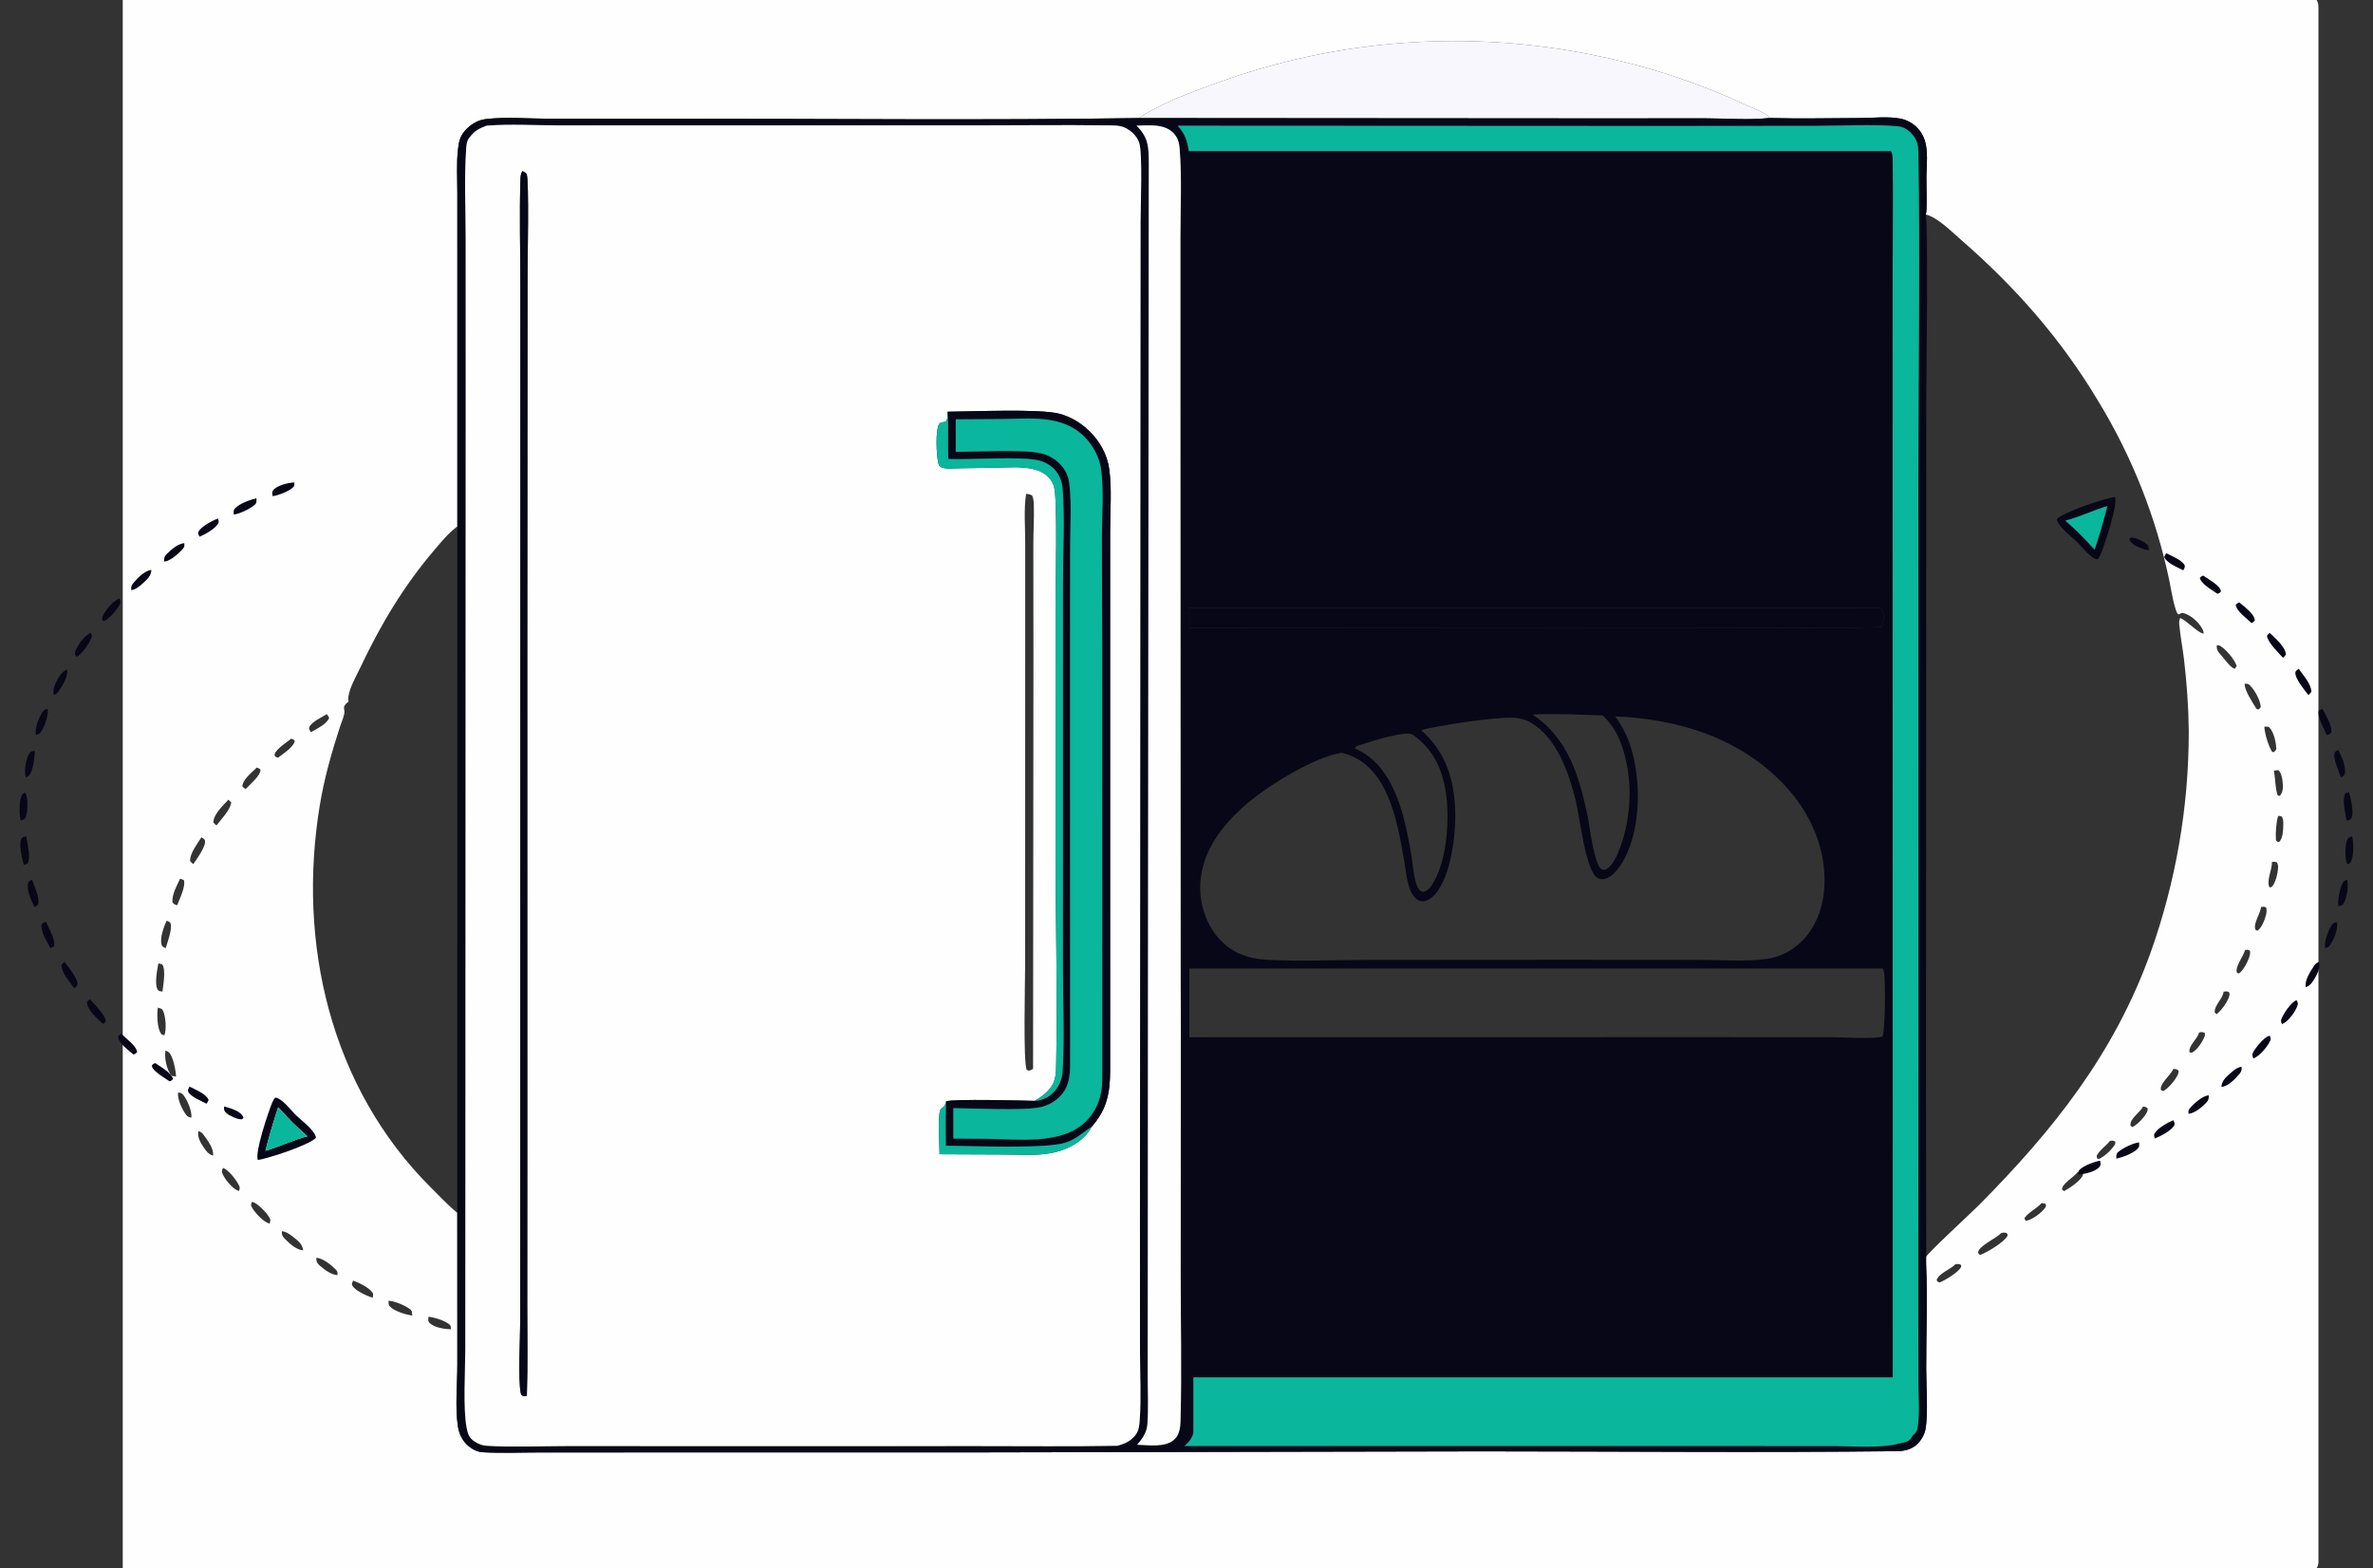 <svg width="348" height="230" viewBox="0 0 348 230" fill="none" xmlns="http://www.w3.org/2000/svg">
<rect x="0" y="0" width="348" height="230" fill="#333333" stroke="none"/>
<g clip-path="url(#clip0_385_482)">
<path d="M18 0H339.724C339.865 0.221 339.95 0.43 339.971 0.695C340.262 4.308 340 8.528 340 12.195L340.002 35.566V180.501V216.254L340 225.622C340 226.779 340.177 228.324 339.957 229.447C339.914 229.654 339.836 229.823 339.724 230H18V0ZM167.002 17.315C144.332 17.664 121.632 17.397 98.96 17.417L80.413 17.412C77.456 17.403 74.162 17.11 71.24 17.466C70.128 17.602 69.168 18.157 68.388 18.947C67.488 19.859 67.292 20.707 67.154 21.949C66.929 23.993 67.066 26.172 67.066 28.233L67.068 39.971L67.068 77.209C65.8 78.128 64.71 79.474 63.699 80.66C59.205 85.931 55.804 91.63 52.857 97.868C52.25 99.152 51.304 100.741 51.096 102.143C51.057 102.399 51.079 102.646 51.108 102.9C50.799 103.174 50.521 103.317 50.452 103.752C50.432 103.871 50.477 104.068 50.493 104.181C50.498 104.241 50.504 104.301 50.507 104.361C50.532 104.928 50.1 105.848 49.916 106.408C48.673 110.195 47.575 114.042 46.918 117.981C43.54 138.248 48.425 159.49 63.259 174.232C64.488 175.452 65.713 176.779 67.06 177.866L67.066 200.032C67.073 202.928 66.723 206.361 67.151 209.185C67.301 210.171 67.702 211.09 68.412 211.803C69.02 212.413 69.88 212.927 70.751 212.979C73.463 213.141 76.25 213.014 78.97 213.014L94.79 213.007L142.82 213.004L217.271 212.853C237.608 212.858 257.968 213.058 278.301 212.825C279.336 212.813 280.443 212.513 281.195 211.758C281.779 211.174 282.237 210.368 282.383 209.553C282.77 207.401 282.484 203.1 282.48 200.719C282.475 195.663 282.664 190.519 282.453 185.472C282.439 185.168 282.392 184.84 282.269 184.56C282.698 183.726 288.909 178.048 290.191 176.756C301.117 165.748 310.032 154.554 315.362 139.767C319.092 129.328 320.992 118.324 320.983 107.238C320.951 103.721 320.693 100.144 320.278 96.65C320.073 94.939 319.73 93.229 319.584 91.514C319.555 91.163 319.588 90.945 319.723 90.624C320.707 91.017 322.389 92.889 323.156 92.921C323.165 92.681 323.159 92.63 323.062 92.419C322.6 91.408 321.445 90.319 320.381 89.968C319.943 89.822 319.878 89.913 319.487 90.117C318.946 89.97 318.313 86.026 318.163 85.29C316.229 75.988 312.72 67.084 307.791 58.964C302.328 49.797 295.593 42.126 287.559 35.148C286.201 33.967 284.166 31.893 282.406 31.449C282.482 31.222 282.509 31.034 282.52 30.794C282.585 29.205 282.502 27.612 282.511 26.022C282.525 23.607 283.055 20.738 281.234 18.814C280.569 18.112 279.74 17.619 278.793 17.418C276.983 17.034 274.704 17.301 272.845 17.308C268.392 17.324 263.919 17.431 259.468 17.302L259.43 17.114C258.584 16.393 257.182 15.922 256.154 15.445C249.121 12.161 241.727 9.718 234.123 8.169C215.498 4.278 196.158 5.682 178.289 12.22C174.526 13.592 170.337 15.106 167.002 17.315ZM325.094 94.626C325.036 95.386 325.301 95.59 325.788 96.158C326.208 96.648 327.117 97.931 327.724 98.09L328.011 97.682C327.728 96.744 326.478 95.262 325.62 94.743C325.456 94.644 325.281 94.621 325.094 94.626ZM329.177 100.29C329.147 101.284 330.371 103.046 330.879 103.913L331.141 104.064L331.245 104.027L331.541 103.711C331.503 102.71 330.636 101.176 329.929 100.488C329.657 100.223 329.522 100.283 329.177 100.29ZM47.934 104.736C47.278 105.129 45.542 105.95 45.337 106.702C45.276 106.927 45.454 107.152 45.566 107.349C45.574 107.363 45.585 107.377 45.594 107.39C46.401 106.897 47.971 106.188 48.27 105.27C48.165 105.084 48.074 104.898 47.934 104.736ZM332.064 106.582C332.143 107.658 332.635 109.312 333.187 110.24C333.277 110.267 333.385 110.331 333.47 110.292C333.593 110.164 333.813 110.018 333.811 109.838C333.8 108.926 333.479 107.452 332.861 106.753C332.628 106.488 332.385 106.575 332.064 106.582ZM42.707 108.339C42.118 108.803 40.406 109.909 40.275 110.636C40.266 110.689 40.264 110.743 40.258 110.797C40.462 111.027 40.487 111.043 40.784 111.12C41.492 110.553 43.116 109.542 43.231 108.632C43.047 108.458 42.961 108.374 42.707 108.339ZM37.673 112.558C36.943 113.277 35.616 114.274 35.543 115.328C35.723 115.511 35.805 115.609 36.048 115.705C36.659 115.013 38.205 113.797 38.206 112.868C38.013 112.716 37.911 112.637 37.673 112.558ZM333.468 113.032C333.69 114.189 333.641 115.497 334 116.603L334.238 116.74L334.393 116.653C334.878 116.046 334.81 115.21 334.721 114.438C334.662 113.939 334.485 113.253 334.099 112.937L333.468 113.032ZM33.488 117.285C32.742 118.089 31.275 119.458 31.293 120.62C31.448 120.797 31.548 120.923 31.745 121.054C32.423 120.177 33.757 118.802 33.911 117.712C33.77 117.535 33.677 117.413 33.488 117.285ZM334.096 119.64C333.78 120.701 333.699 122.083 333.766 123.186L333.944 123.452L334.247 123.465C334.784 122.948 334.826 121.784 334.842 121.035C334.849 120.59 334.873 120.07 334.575 119.717L334.096 119.64ZM29.543 122.791C28.963 123.729 27.829 125.142 27.88 126.275C28.043 126.465 28.14 126.583 28.35 126.726C28.829 125.997 30.211 124.17 30.059 123.3C30.015 123.05 29.741 122.936 29.543 122.791ZM333.182 126.405C333.182 126.478 333.18 126.552 333.178 126.626C333.147 127.583 332.334 129.333 332.837 130.147C332.924 130.128 333.072 130.114 333.149 130.068C333.688 129.56 334.054 128.055 334.076 127.285C334.085 126.954 334.069 126.757 333.906 126.471C333.632 126.375 333.47 126.372 333.182 126.405ZM26.409 128.863C25.93 129.912 25.225 131.119 25.282 132.294C25.517 132.655 25.592 132.633 25.987 132.759C26.324 131.832 27.295 129.947 26.946 129.06L26.409 128.863ZM331.575 133.012C331.521 133.982 330.261 135.64 330.834 136.439L331.085 136.475C331.674 136.094 332.177 134.783 332.331 134.094C332.412 133.741 332.415 133.45 332.334 133.099C332.051 132.928 331.898 132.988 331.575 133.012ZM24.449 135.021C24.022 135.892 23.382 137.652 23.716 138.605C23.806 138.86 24.002 138.912 24.236 139.025C24.258 139.035 24.28 139.043 24.302 139.052C24.535 138.228 25.323 136.21 25 135.395C24.923 135.203 24.626 135.112 24.449 135.021ZM329.244 139.305C329.237 139.335 329.23 139.365 329.221 139.394C328.963 140.293 327.713 141.808 328.054 142.674L328.337 142.767C329.017 142.336 329.767 140.828 329.94 140.036C329.989 139.813 329.994 139.66 329.96 139.436C329.677 139.247 329.579 139.291 329.244 139.305ZM23.226 141.291C23.066 142.218 22.611 144.334 23.137 145.152C23.263 145.349 23.47 145.371 23.69 145.406C23.736 145.414 23.783 145.416 23.829 145.421C23.935 144.432 24.355 142.271 23.793 141.432C23.607 141.383 23.416 141.319 23.226 141.291ZM326.089 145.44C325.972 146.512 324.706 147.428 324.789 148.488L325.074 148.742L325.231 148.588C325.831 148.115 326.826 146.709 326.947 145.946C326.969 145.803 326.951 145.697 326.924 145.557C326.635 145.318 326.455 145.412 326.089 145.44ZM23.156 147.775C22.987 148.673 23.046 150.84 23.625 151.598C23.773 151.792 23.882 151.768 24.107 151.826C24.439 150.972 24.297 149.209 23.966 148.358C23.904 148.199 23.819 148.091 23.713 147.959L23.156 147.775ZM322.494 151.419C322.283 152.367 320.864 153.39 321.102 154.322C321.264 154.366 321.333 154.422 321.493 154.36C322.261 153.955 323.105 152.64 323.365 151.825L323.318 151.464C322.966 151.324 322.86 151.362 322.494 151.419ZM24.274 154.08C24.08 155.064 24.412 156.603 24.937 157.464C25.021 157.601 25.116 157.687 25.236 157.793L25.811 157.882C25.806 157.089 25.378 154.812 24.734 154.303C24.586 154.186 24.451 154.131 24.274 154.08ZM318.71 156.768C318.385 157.651 316.564 159.019 316.923 159.889L317.235 160.016C317.972 159.657 319.198 158.21 319.447 157.42C319.492 157.282 319.487 157.174 319.483 157.031C319.175 156.752 319.11 156.791 318.71 156.768ZM26.111 160.227C25.991 161.229 26.718 162.715 27.305 163.514C27.497 163.776 27.766 163.848 28.063 163.924C28.183 162.954 27.473 161.316 26.861 160.557C26.653 160.299 26.433 160.251 26.111 160.227ZM314.285 162.274C313.858 163.133 312.259 164.114 312.443 165.062L312.697 165.299C313.393 165.009 314.662 163.696 314.907 162.969C314.956 162.819 314.954 162.703 314.947 162.546C314.693 162.339 314.612 162.331 314.285 162.274ZM29.094 165.883C28.922 166.741 29.381 167.559 29.855 168.254C30.238 168.817 30.567 169.278 31.24 169.481C31.385 168.466 30.472 167.271 29.88 166.466C29.63 166.125 29.497 166.021 29.094 165.883ZM309.437 167.308C309.416 167.334 309.394 167.361 309.374 167.387C308.783 168.111 307.887 168.68 307.474 169.518L307.537 169.876C307.649 169.931 307.705 169.999 307.829 169.961C308.718 169.536 309.659 168.641 310.184 167.807L310.22 167.442C309.89 167.24 309.812 167.281 309.437 167.308ZM32.72 171.282C32.575 171.598 32.471 171.694 32.602 172.052C32.906 172.891 34.049 174.283 34.87 174.607C34.927 174.63 34.986 174.65 35.044 174.672C35.167 174.283 35.229 174.21 35.038 173.826C34.645 173.035 33.541 171.596 32.72 171.282ZM304.703 171.87C304.218 172.593 302.294 173.643 302.408 174.463L302.694 174.69C303.417 174.32 305.235 173.105 305.458 172.309C305.469 172.263 305.469 172.214 305.476 172.167C305.229 171.866 305.08 171.919 304.703 171.87ZM36.923 176.273C36.822 176.641 36.739 176.726 36.95 177.086C37.44 177.923 38.604 179.184 39.532 179.456C39.621 179.127 39.725 178.967 39.556 178.638C39.225 177.991 37.812 176.484 37.12 176.313C37.055 176.297 36.989 176.286 36.923 176.273ZM299.411 176.432C299.386 176.458 299.361 176.484 299.339 176.509C298.598 177.282 297.5 177.779 296.885 178.647C296.945 178.826 296.959 178.911 297.102 179.041C298.009 178.904 299.323 177.91 299.887 177.18C299.977 177.065 300.017 176.955 300.066 176.82L299.934 176.523L299.411 176.432ZM41.33 180.568C41.317 181.139 41.39 181.278 41.807 181.712C42.434 182.364 43.513 183.338 44.453 183.355C44.35 182.479 43.74 181.987 43.066 181.459C42.547 181.052 42.007 180.627 41.33 180.568ZM293.465 180.837C292.762 181.623 290.096 182.735 290.079 183.733L290.343 184.029C290.494 184.01 290.543 184.032 290.656 183.927C291.545 183.582 293.992 182.104 294.374 181.262C294.397 181.212 294.414 181.159 294.435 181.108C294.334 180.925 294.354 180.847 294.134 180.797C293.873 180.738 293.718 180.783 293.465 180.837ZM46.375 184.487C46.408 185.016 46.44 185.199 46.858 185.575C47.524 186.174 48.569 186.968 49.489 187C49.496 186.578 49.537 186.503 49.234 186.182C48.669 185.584 47.307 184.499 46.472 184.483C46.44 184.483 46.407 184.485 46.375 184.487ZM286.778 185.399C286.728 185.446 286.679 185.492 286.627 185.538C285.873 186.224 284.335 186.758 284.005 187.742C284.173 188 284.159 187.998 284.456 188.075C285.204 187.8 287.303 186.528 287.595 185.789C287.613 185.745 287.617 185.697 287.626 185.651L287.474 185.414C287.229 185.383 287.025 185.366 286.778 185.399ZM51.781 187.808C51.698 188.043 51.537 188.283 51.655 188.514C52.042 189.273 53.859 190.09 54.661 190.322C54.698 190.022 54.799 189.811 54.615 189.553C54.072 188.795 52.632 188.107 51.781 187.808ZM56.987 190.755C56.992 191.156 56.917 191.356 57.23 191.657C57.935 192.332 59.5 192.784 60.447 192.95C60.419 192.534 60.475 192.257 60.109 191.981C59.388 191.438 57.889 190.82 56.987 190.755ZM62.837 193.11C62.818 193.448 62.719 193.717 62.968 193.985C63.631 194.696 65.21 194.939 66.139 194.943C66.104 194.647 66.153 194.449 65.915 194.245C65.248 193.674 63.692 193.192 62.837 193.11Z" fill="#FEFEFE"/>
<path d="M167.002 17.315C170.338 15.106 174.526 13.592 178.289 12.221C196.158 5.682 215.499 4.278 234.123 8.169C241.727 9.718 249.121 12.161 256.154 15.445C257.183 15.922 258.584 16.393 259.43 17.114L259.468 17.302C256.565 17.63 253.17 17.358 250.215 17.357L230.784 17.36L167.002 17.315Z" fill="#F8F7FE"/>
<path d="M67.068 77.209L67.068 39.971L67.066 28.233C67.067 26.172 66.929 23.993 67.155 21.949C67.292 20.707 67.488 19.859 68.388 18.947C69.168 18.157 70.128 17.602 71.24 17.466C74.163 17.11 77.456 17.403 80.413 17.412L98.96 17.417C121.632 17.396 144.333 17.664 167.002 17.315L230.784 17.36L250.215 17.357C253.17 17.358 256.565 17.63 259.469 17.302C263.919 17.431 268.392 17.324 272.845 17.308C274.704 17.301 276.983 17.034 278.793 17.418C279.741 17.619 280.569 18.112 281.234 18.814C283.055 20.738 282.525 23.607 282.511 26.022C282.503 27.612 282.586 29.205 282.52 30.794C282.509 31.034 282.482 31.222 282.406 31.449C282.801 32.561 282.494 55.702 282.491 58.607L282.455 156.386C282.453 159.552 282.48 185.5 282.48 185.5C282.691 190.547 282.476 195.663 282.48 200.719C282.485 203.1 282.77 207.401 282.384 209.553C282.238 210.368 281.779 211.174 281.196 211.758C280.443 212.513 279.336 212.813 278.301 212.825C257.969 213.058 237.608 212.858 217.271 212.853L142.82 213.004L94.791 213.007L78.971 213.014C76.25 213.014 73.463 213.141 70.751 212.979C69.881 212.927 69.02 212.413 68.412 211.803C67.702 211.09 67.301 210.171 67.151 209.184C66.724 206.361 67.073 202.928 67.066 200.032L67.06 177.866L67.068 77.209ZM236.867 105.066C237.893 106.479 238.644 107.942 239.165 109.614C240.672 114.456 240.642 121.361 238.245 125.889C237.652 127.01 236.673 128.544 235.361 128.89C234.953 128.997 234.577 128.959 234.223 128.722C232.487 127.562 231.642 119.62 231.064 117.342C230.024 113.245 228.327 108.217 224.483 105.971C223.651 105.485 222.782 105.297 221.825 105.257C219.181 105.144 211.038 106.381 208.389 107.074C211.724 109.969 213.056 113.627 213.363 117.957C213.625 121.659 212.938 128.317 210.465 131.139C210.048 131.616 209.371 132.14 208.716 132.181C208.264 132.21 207.885 132.018 207.569 131.706C206.365 130.517 206.235 128.035 205.956 126.434C204.929 120.553 203.613 112.032 196.78 110.4C192.792 110.967 185.855 115.27 182.756 117.957C179.295 120.958 176.339 124.696 176.028 129.458C175.841 132.323 176.804 135.45 178.727 137.605C180.63 139.738 182.978 140.606 185.773 140.759C190.673 141.028 195.693 140.779 200.609 140.771L229.748 140.752L249.229 140.766C252.377 140.767 255.858 141.061 258.961 140.649C260.883 140.395 262.509 139.621 263.946 138.311C266.31 136.156 267.424 132.983 267.554 129.841C267.779 124.349 265.48 119.224 261.797 115.255C255.314 108.27 246.18 105.43 236.867 105.066ZM207.126 107.716C206.006 107.146 201.028 108.75 199.63 109.201L199.628 109.201C199.302 109.307 198.858 109.41 198.681 109.724C198.676 109.732 198.675 109.742 198.672 109.751C204.613 112.248 206.086 120.09 207.034 125.793C207.247 127.075 207.323 129.169 207.993 130.284C208.223 130.666 208.337 130.715 208.761 130.805C209.295 130.639 209.578 130.371 209.899 129.914C212.29 126.51 212.669 119.67 211.944 115.683C211.335 112.339 209.936 109.666 207.126 107.716ZM173.148 143.342L173.111 59.14L173.112 34.825C173.111 30.578 173.329 26.155 173.006 21.93C172.932 20.963 172.76 20.2 172.06 19.486C170.705 18.106 168.425 18.391 166.667 18.427C168.446 20.182 168.455 21.587 168.472 23.963L168.348 145.877L168.323 188.308L168.314 201.84C168.312 204.164 168.439 206.569 168.262 208.883C168.167 210.127 167.545 210.967 166.764 211.881C168.402 211.931 170.838 212.322 172.171 211.148C173.145 210.289 173.111 208.926 173.14 207.726C173.308 200.902 173.15 194.039 173.151 187.211L173.171 150.554L173.148 143.342ZM71.364 18.427C70.278 18.831 69.602 19.175 68.889 20.12C68.85 20.173 68.807 20.223 68.768 20.276C68.448 20.72 68.409 21.205 68.371 21.735C68.058 26.065 68.288 30.555 68.289 34.904L68.293 59.675L68.248 171.433L68.235 197.815C68.236 200.913 67.882 206.658 68.439 209.433C68.622 210.341 68.805 210.889 69.611 211.418C70.174 211.789 70.73 211.998 71.406 212.038C75.296 212.271 79.3 212.079 83.2 212.077L105.884 212.084L143.586 212.079C150.336 212.075 157.101 212.156 163.849 212.035C164.989 211.745 166.07 211.24 166.703 210.186C167.047 209.612 167.098 208.885 167.143 208.231C167.365 204.991 167.183 201.613 167.18 198.36L167.172 179.206L167.244 58.989L167.266 32.466C167.265 30.213 167.587 22.476 167.057 20.912C166.722 19.926 165.812 19.087 164.88 18.684C164.086 18.34 163.127 18.398 162.273 18.386C155.951 18.3 149.616 18.388 143.291 18.386L103.198 18.387L81.99 18.387C78.502 18.386 74.833 18.154 71.364 18.427ZM172.703 18.441C173.782 19.584 174.086 20.629 174.34 22.155L277.302 22.152C277.522 22.528 277.547 22.849 277.556 23.276C277.675 28.691 277.562 34.135 277.56 39.553L277.554 72.057L277.576 175.439L277.574 201.76C277.574 203.897 277.857 209.853 277.466 211.409C277.432 211.535 277.403 211.595 277.354 211.722C278.198 211.685 279.449 211.731 280.107 211.104C280.208 211.007 280.297 210.859 280.34 210.729C280.924 210.27 281.171 209.782 281.265 209.045C281.519 207.052 281.344 204.841 281.339 202.825L281.319 190.778L281.342 150.596L281.328 70.074C281.342 54.172 281.58 38.23 281.333 22.33C281.317 21.316 281.144 20.552 280.475 19.755C279.916 19.09 279.175 18.591 278.292 18.518C274.423 18.2 270.339 18.453 266.443 18.455L243.382 18.477L172.703 18.441ZM174.405 89.14L174.404 92.094C182.096 92.081 275.458 92.248 275.908 91.954C276.265 91.316 276.296 90.284 276.089 89.591C276.045 89.441 275.973 89.32 275.892 89.187L174.405 89.14ZM224.734 104.789C229.93 108.2 231.62 113.889 232.822 119.677C233.112 121.076 233.756 126.797 234.862 127.475C235.098 127.619 235.243 127.555 235.505 127.53C236.23 127.108 236.668 126.345 237.055 125.624C239.333 120.595 239.651 114.114 237.672 108.913C237.081 107.359 236.255 106.056 235.037 104.927C231.604 104.805 228.168 104.63 224.734 104.789ZM174.418 142.035L174.418 152.123L249.86 152.111L268.742 152.121C270.561 152.121 274.41 152.399 276.045 152.034C276.487 151.292 276.514 143.616 276.287 142.535C276.244 142.337 276.177 142.216 276.078 142.041L174.418 142.035Z" fill="#080717"/>
<path d="M174.405 89.14L174.404 92.094C182.096 92.081 275.458 92.248 275.908 91.954C276.265 91.316 276.296 90.284 276.089 89.591C276.045 89.441 275.973 89.32 275.892 89.187L174.405 89.14Z" fill="#080717"/>
<path d="M163.849 212.035C157.101 212.156 150.336 212.075 143.586 212.08L105.884 212.084L83.2 212.077C79.3 212.079 75.295 212.271 71.406 212.038C70.73 211.998 70.174 211.789 69.611 211.418C68.805 210.889 68.622 210.341 68.439 209.433C67.882 206.658 68.236 200.914 68.235 197.815L68.248 171.433L68.293 59.675L68.289 34.904C68.288 30.555 68.058 26.065 68.371 21.735C68.409 21.205 68.448 20.72 68.768 20.276C68.806 20.223 68.85 20.173 68.889 20.12C69.601 19.175 70.278 18.831 71.364 18.427C74.833 18.154 78.502 18.386 81.989 18.387L103.198 18.387L143.291 18.386C149.616 18.388 155.951 18.3 162.273 18.386C163.127 18.398 164.086 18.34 164.88 18.684C165.812 19.087 166.722 19.926 167.056 20.912C167.587 22.476 167.265 30.213 167.266 32.466L167.244 58.989L167.172 179.206L167.18 198.36C167.183 201.613 167.365 204.991 167.143 208.231C167.098 208.885 167.047 209.612 166.703 210.186C166.07 211.24 164.989 211.745 163.849 212.035ZM138.968 60.38C138.947 60.938 139.022 61.364 138.705 61.837L138.592 61.852C138.27 61.898 138.045 61.952 137.758 62.105C137.137 63.099 137.322 66.723 137.594 67.884C137.655 68.144 137.701 68.334 137.942 68.475C138.589 68.854 139.765 68.693 140.509 68.682L146.298 68.591C148.997 68.557 153.41 67.993 154.552 71.304C155.11 72.922 154.797 85.668 154.796 88.239L154.796 125.507C154.802 135.656 155.102 145.949 154.885 156.079C154.863 157.094 154.868 158.105 154.377 159.023C153.81 160.083 152.746 160.85 151.74 161.452C149.79 161.403 139.94 161.141 138.748 161.52C138.47 162.644 138.24 162.19 137.89 162.8C137.501 163.478 137.78 168.343 137.783 169.279L147.264 169.321C149.631 169.33 152.217 169.548 154.534 169.027C156.194 168.654 157.846 167.89 159.055 166.67C159.462 166.259 159.851 165.744 160.107 165.225C162.309 162.748 162.791 160.297 162.803 157.076L162.8 95.736L162.802 77.937C162.802 74.97 163.069 71.732 162.674 68.806C162.394 66.734 161.317 64.767 159.842 63.305C158.589 62.064 157.046 61.121 155.335 60.672C152.46 59.919 142.56 60.36 138.968 60.38ZM76.613 25.092C76.355 25.496 76.338 25.87 76.323 26.333C76.153 31.525 76.312 36.775 76.314 41.972L76.313 72.423L76.3 167.059L76.291 193.673C76.286 196.037 75.958 202.433 76.373 204.312C76.438 204.603 76.495 204.598 76.741 204.773L77.262 204.711C77.414 200.221 77.325 195.704 77.322 191.212L77.332 169.422L77.33 95.068L77.366 40.022C77.363 38.159 77.612 26.546 77.235 25.501C77.025 25.322 76.874 25.194 76.613 25.092ZM150.476 72.435C150.127 74.671 150.346 77.238 150.346 79.507L150.346 93.329L150.335 141.56C150.334 143.834 150.028 155.894 150.569 156.897L150.915 157.041C151.109 156.952 151.321 156.873 151.5 156.757L151.554 96.529L151.538 79.93C151.538 78.014 151.669 76.083 151.614 74.169C151.599 73.646 151.587 73.148 151.362 72.666C151.052 72.492 150.82 72.463 150.476 72.435Z" fill="#FEFEFE"/>
<path d="M166.667 18.427C168.425 18.391 170.705 18.106 172.06 19.486C172.76 20.2 172.932 20.963 173.006 21.93C173.329 26.155 173.111 30.578 173.112 34.825L173.111 59.14L173.148 143.343L173.171 150.554L173.151 187.211C173.15 194.039 173.308 200.902 173.14 207.726C173.111 208.926 173.145 210.289 172.171 211.148C170.838 212.323 168.402 211.931 166.764 211.881C167.545 210.967 168.167 210.127 168.262 208.883C168.439 206.569 168.312 204.165 168.314 201.84L168.323 188.308L168.348 145.877L168.472 23.963C168.455 21.587 168.447 20.182 166.667 18.427Z" fill="#FEFEFE"/>
<path d="M174.34 22.155C174.086 20.629 173.782 19.584 172.703 18.441L243.382 18.477L266.443 18.455C270.339 18.453 274.423 18.2 278.292 18.518C279.175 18.591 279.916 19.09 280.475 19.756C281.144 20.553 281.317 21.317 281.333 22.331C281.58 38.23 281.342 54.172 281.328 70.074L281.342 150.596L281.319 190.778L281.339 202.825C281.344 204.841 281.519 207.052 281.265 209.045C281.171 209.782 281.084 210.041 280.5 210.5C280.457 210.631 280.208 211.008 280.107 211.104C279.449 211.731 278.198 211.685 277.354 211.722C277.403 211.595 277.432 211.535 277.466 211.409C277.857 209.853 277.574 203.897 277.574 201.76L277.576 175.44L277.553 72.057L277.56 39.553C277.562 34.135 277.675 28.691 277.556 23.276C277.547 22.849 277.522 22.528 277.302 22.152L174.34 22.155Z" fill="#0AB69C"/>
<path d="M77.262 204.711L76.741 204.773C76.495 204.598 76.438 204.603 76.373 204.312C75.958 202.433 76.286 196.037 76.291 193.673L76.3 167.059L76.313 72.423L76.314 41.972C76.312 36.775 76.153 31.525 76.323 26.333C76.338 25.87 76.355 25.496 76.613 25.092C76.874 25.194 77.025 25.322 77.235 25.502C77.612 26.546 77.363 38.159 77.366 40.022L77.33 95.068L77.332 169.422L77.322 191.212C77.325 195.704 77.414 200.221 77.262 204.711Z" fill="#080717"/>
<path d="M138.968 60.38C142.559 60.36 152.46 59.919 155.335 60.672C157.046 61.121 158.589 62.064 159.842 63.305C161.317 64.767 162.394 66.734 162.673 68.806C163.069 71.732 162.802 74.97 162.802 77.937L162.799 95.736L162.803 157.076C162.791 160.297 162.309 162.748 160.107 165.225C158.816 166.087 157.811 167.071 156.286 167.57C153.359 168.529 142.451 168.046 138.706 168.03C138.691 165.86 138.655 163.688 138.748 161.52C139.94 161.141 149.79 161.403 151.74 161.452C152.665 161.413 153.549 161.056 154.242 160.441C155.254 159.557 155.751 158.381 155.832 157.055C156.136 152.094 155.869 146.943 155.872 141.966L155.877 111.41L155.883 85.321C155.889 80.841 156.173 76.149 155.83 71.69C155.751 70.656 155.379 69.637 154.666 68.868C154.04 68.194 153.187 67.735 152.297 67.521C149.706 66.896 142.348 67.455 139.077 67.316C138.954 65.008 139.138 62.689 138.968 60.38ZM140.159 61.502L140.16 66.269C143.133 66.258 150.189 65.872 152.719 66.495C153.721 66.733 154.638 67.243 155.369 67.969C156.212 68.798 156.687 69.78 156.822 70.953C157.171 73.987 156.944 77.284 156.942 80.344L156.928 98.207L156.941 154.803C156.936 157.037 157.1 159.146 155.392 160.851C154.647 161.582 153.72 162.1 152.707 162.35C150.318 162.942 142.616 162.533 139.809 162.519L139.811 166.978L144.528 167.012C149.133 167.044 155.634 167.959 159.154 164.542C160.905 162.842 161.628 160.733 161.645 158.339L161.638 95.158L161.585 78.809C161.596 75.558 161.893 72.1 161.48 68.886C161.252 67.108 160.298 65.331 159.041 64.069C155.73 60.742 151.01 61.429 146.732 61.46L140.159 61.502Z" fill="#080717"/>
<path d="M151.74 161.452C152.746 160.85 153.811 160.083 154.377 159.023C154.868 158.105 154.863 157.094 154.885 156.079C155.103 145.949 154.802 135.656 154.797 125.507L154.796 88.239C154.797 85.668 155.11 72.922 154.552 71.304C153.41 67.993 148.997 68.557 146.299 68.591L140.51 68.682C139.765 68.693 138.589 68.854 137.943 68.475C137.701 68.334 137.655 68.144 137.594 67.884C137.322 66.723 137.137 63.099 137.758 62.105C138.045 61.952 138.27 61.898 138.592 61.852L138.705 61.837C139.022 61.364 138.947 60.938 138.968 60.38C139.138 62.689 138.954 65.008 139.077 67.316C142.348 67.455 149.706 66.896 152.297 67.521C153.187 67.735 154.04 68.194 154.666 68.868C155.38 69.637 155.751 70.656 155.831 71.69C156.173 76.149 155.889 80.841 155.883 85.321L155.877 111.41L155.872 141.966C155.869 146.943 156.136 152.094 155.833 157.055C155.752 158.381 155.255 159.557 154.242 160.441C153.549 161.056 152.665 161.413 151.74 161.452Z" fill="#0AB69C"/>
<path d="M140.16 66.269L140.16 61.502L146.732 61.46C151.011 61.429 155.731 60.742 159.041 64.069C160.298 65.331 161.252 67.108 161.481 68.887C161.893 72.1 161.596 75.558 161.585 78.809L161.638 95.158L161.646 158.339C161.628 160.733 160.905 162.842 159.154 164.542C155.634 167.96 149.133 167.044 144.528 167.012L139.811 166.978L139.809 162.519C142.616 162.533 150.318 162.942 152.707 162.35C153.72 162.1 154.647 161.582 155.392 160.851C157.1 159.146 156.937 157.037 156.941 154.803L156.928 98.207L156.942 80.345C156.944 77.284 157.171 73.987 156.822 70.953C156.687 69.78 156.212 68.798 155.369 67.969C154.638 67.243 153.721 66.733 152.72 66.495C150.189 65.872 143.133 66.258 140.16 66.269Z" fill="#0AB69C"/>
<path d="M173.688 212.076C173.688 212.076 175 211 175 210C175 209 175 202 175 202H278.107C278.206 202.175 277.957 202.302 278 202.5C278.227 203.581 279.442 210.758 279 211.5C277 212.5 271.143 212.086 269.324 212.086L250.442 212.076H173.688Z" fill="#0AB69C"/>
<path d="M137.783 169.279C137.78 168.343 137.501 163.478 137.89 162.8C138.24 162.19 138.47 162.644 138.748 161.52C138.655 163.688 138.691 165.86 138.706 168.03C142.451 168.046 153.359 168.529 156.286 167.57C157.811 167.071 158.816 166.087 160.107 165.225C159.851 165.744 159.462 166.26 159.055 166.67C157.846 167.89 156.194 168.654 154.534 169.028C152.217 169.548 149.631 169.33 147.264 169.321L137.783 169.279Z" fill="#0AB69C"/>
</g>
<path d="M304.523 79.407C305.239 80.087 306.647 81.99 307.626 82.03C307.811 81.801 307.949 81.557 308.061 81.284C308.622 79.915 310.625 74.014 310.165 72.88C308.577 73.103 302.583 75.098 301.633 76.132C301.754 77.182 303.74 78.65 304.523 79.407ZM309.049 74.226C308.495 76.356 307.889 78.522 307.171 80.604C306.478 79.866 305.798 79.111 305.085 78.393C304.366 77.694 303.646 77.008 302.886 76.353C305.019 75.821 306.959 74.82 309.049 74.226Z" fill="#080717"/>
<path d="M307.171 80.604C307.889 78.522 308.495 76.356 309.049 74.226C306.959 74.82 305.019 75.821 302.886 76.353C303.646 77.008 304.366 77.695 305.085 78.393C305.798 79.111 306.478 79.866 307.171 80.604Z" fill="#0AB69C"/>
<path d="M315.095 80.728C315.105 80.614 315.138 80.415 315.112 80.297C315.016 79.867 314.731 79.74 314.406 79.485C313.797 79.195 313.201 78.827 312.512 78.844L312.262 79.036C312.358 79.428 312.662 79.698 312.988 79.917C313.551 80.296 314.439 80.549 315.095 80.728Z" fill="#080717"/>
<path d="M320.174 83.644C320.183 83.63 320.192 83.616 320.2 83.601C320.3 83.398 320.465 83.163 320.391 82.942C320.142 82.204 318.361 81.485 317.682 81.132C317.552 81.302 317.472 81.493 317.379 81.684C317.731 82.583 319.339 83.199 320.174 83.644Z" fill="#080717"/>
<path d="M325.194 87.085C325.487 86.991 325.51 86.973 325.701 86.732C325.692 86.679 325.687 86.625 325.674 86.572C325.501 85.854 323.726 84.85 323.112 84.422C322.86 84.472 322.779 84.561 322.606 84.745C322.774 85.647 324.454 86.56 325.194 87.085Z" fill="#080717"/>
<path d="M330.191 91.384C330.429 91.275 330.505 91.172 330.673 90.979C330.539 89.931 329.155 89.013 328.384 88.338C328.152 88.431 328.054 88.516 327.87 88.679C327.926 89.606 329.541 90.73 330.191 91.384Z" fill="#080717"/>
<path d="M334.801 96.472C334.989 96.329 335.082 96.198 335.227 96.012C335.177 94.851 333.632 93.571 332.839 92.812C332.658 92.951 332.572 93.078 332.442 93.263C332.66 94.342 334.072 95.636 334.801 96.472Z" fill="#080717"/>
<path d="M338.522 101.935C338.723 101.78 338.813 101.657 338.965 101.457C338.949 100.324 337.734 98.979 337.101 98.077C336.912 98.233 336.644 98.364 336.615 98.616C336.515 99.493 338.001 101.235 338.522 101.935Z" fill="#080717"/>
<path d="M341.235 107.82C341.623 107.67 341.699 107.688 341.911 107.314C341.9 106.137 341.126 104.974 340.585 103.955L340.061 104.183C339.765 105.089 340.845 106.914 341.235 107.82Z" fill="#080717"/>
<path d="M343.287 114.002C343.308 113.992 343.33 113.983 343.35 113.972C343.578 113.846 343.77 113.782 343.845 113.522C344.123 112.551 343.38 110.832 342.903 109.987C342.732 110.089 342.44 110.197 342.376 110.393C342.1 111.226 343.005 113.194 343.287 114.002Z" fill="#080717"/>
<path d="M344.132 120.333C344.178 120.325 344.224 120.32 344.269 120.31C344.488 120.262 344.693 120.228 344.807 120.024C345.284 119.176 344.706 117.091 344.492 116.175C344.304 116.214 344.117 116.289 343.934 116.349C343.422 117.22 343.968 119.352 344.132 120.333Z" fill="#080717"/>
<path d="M344.23 126.743C344.452 126.673 344.562 126.689 344.698 126.487C345.232 125.697 345.163 123.531 344.942 122.644L344.397 122.86C344.298 122.998 344.22 123.111 344.167 123.273C343.887 124.142 343.849 125.91 344.23 126.743Z" fill="#080717"/>
<path d="M342.885 132.889L343.453 132.767C343.566 132.654 343.656 132.562 343.732 132.42C344.205 131.53 344.447 129.974 344.195 129.003C344.021 129.065 343.89 129.128 343.75 129.253C343.136 129.799 342.843 132.097 342.885 132.889Z" fill="#080717"/>
<path d="M340.99 139.052C341.282 138.959 341.546 138.871 341.723 138.599C342.263 137.767 342.901 136.24 342.723 135.248C342.402 135.29 342.185 135.351 341.993 135.621C341.427 136.414 340.813 138.091 340.99 139.052Z" fill="#080717"/>
<path d="M338.145 144.786C338.805 144.544 339.106 144.065 339.456 143.481C339.888 142.758 340.299 141.915 340.076 141.069C339.682 141.23 339.556 141.341 339.326 141.696C338.782 142.535 337.94 143.781 338.145 144.786Z" fill="#080717"/>
<path d="M334.652 150.191C334.709 150.166 334.766 150.142 334.822 150.116C335.622 149.745 336.681 148.288 336.936 147.432C337.045 147.067 336.936 146.978 336.773 146.671C335.971 147.033 334.954 148.533 334.608 149.347C334.44 149.741 334.506 149.81 334.652 150.191Z" fill="#080717"/>
<path d="M330.452 155.231C331.362 154.904 332.451 153.577 332.891 152.713C333.08 152.342 332.992 152.262 332.869 151.899C332.805 151.917 332.74 151.931 332.676 151.951C331.994 152.163 330.673 153.749 330.38 154.415C330.23 154.754 330.343 154.907 330.452 155.231Z" fill="#080717"/>
<path d="M325.768 159.411C326.706 159.339 327.725 158.304 328.313 157.616C328.704 157.158 328.769 157.015 328.722 156.445C328.05 156.545 327.536 157 327.042 157.437C326.4 158.004 325.819 158.531 325.768 159.411Z" fill="#080717"/>
<path d="M320.955 163.345C321.871 163.259 322.867 162.406 323.498 161.768C323.893 161.369 323.914 161.184 323.916 160.654C323.883 160.654 323.851 160.654 323.818 160.656C322.986 160.72 321.691 161.884 321.161 162.514C320.877 162.852 320.923 162.924 320.955 163.345Z" fill="#080717"/>
<path d="M315.986 166.965C316.773 166.686 318.539 165.764 318.881 164.984C318.985 164.746 318.81 164.517 318.714 164.286C317.882 164.635 316.485 165.406 315.987 166.195C315.818 166.463 315.931 166.667 315.986 166.965Z" fill="#080717"/>
<path d="M310.364 169.928C311.3 169.707 312.836 169.164 313.5 168.448C313.795 168.13 313.708 167.934 313.69 167.533C312.793 167.651 311.333 168.356 310.645 168.941C310.296 169.238 310.368 169.511 310.364 169.928Z" fill="#080717"/>
<path d="M304.799 172.251C305.726 172.193 307.288 171.857 307.908 171.108C308.141 170.827 308.027 170.563 307.987 170.228C307.139 170.359 305.614 170.932 304.982 171.541C304.756 171.759 304.816 171.953 304.799 172.251Z" fill="#080717"/>
<path d="M43.45 163.593C42.735 162.913 41.327 161.01 40.348 160.97C40.163 161.199 40.024 161.443 39.912 161.716C39.351 163.085 37.349 168.986 37.809 170.12C39.396 169.897 45.391 167.902 46.341 166.868C46.219 165.818 44.233 164.35 43.45 163.593ZM38.924 168.774C39.479 166.644 40.084 164.478 40.802 162.396C41.495 163.134 42.175 163.889 42.888 164.607C43.608 165.306 44.328 165.992 45.087 166.647C42.954 167.179 41.014 168.18 38.924 168.774Z" fill="#080717"/>
<path d="M40.802 162.396C40.084 164.478 39.479 166.644 38.924 168.774C41.014 168.18 42.954 167.179 45.087 166.647C44.328 165.992 43.608 165.306 42.889 164.607C42.175 163.889 41.495 163.134 40.802 162.396Z" fill="#0AB69C"/>
<path d="M32.879 162.272C32.868 162.386 32.836 162.585 32.862 162.703C32.957 163.133 33.242 163.26 33.568 163.515C34.176 163.805 34.773 164.173 35.462 164.156L35.711 163.964C35.615 163.572 35.311 163.302 34.985 163.083C34.422 162.704 33.534 162.451 32.879 162.272Z" fill="#080717"/>
<path d="M27.799 159.356C27.791 159.37 27.781 159.384 27.774 159.399C27.674 159.602 27.509 159.837 27.583 160.058C27.832 160.796 29.612 161.515 30.291 161.868C30.421 161.698 30.501 161.507 30.594 161.316C30.243 160.417 28.634 159.801 27.799 159.356Z" fill="#080717"/>
<path d="M22.779 155.915C22.487 156.009 22.463 156.027 22.272 156.268C22.281 156.321 22.287 156.375 22.299 156.428C22.472 157.146 24.247 158.15 24.861 158.578C25.113 158.528 25.194 158.439 25.367 158.255C25.199 157.353 23.519 156.44 22.779 155.915Z" fill="#080717"/>
<path d="M17.782 151.616C17.545 151.725 17.469 151.828 17.3 152.021C17.434 153.069 18.818 153.987 19.589 154.662C19.822 154.569 19.919 154.484 20.103 154.321C20.047 153.394 18.433 152.27 17.782 151.616Z" fill="#080717"/>
<path d="M13.172 146.528C12.984 146.671 12.891 146.802 12.746 146.988C12.797 148.149 14.341 149.429 15.134 150.188C15.315 150.049 15.401 149.922 15.531 149.737C15.313 148.658 13.901 147.363 13.172 146.528Z" fill="#080717"/>
<path d="M9.451 141.065C9.25 141.22 9.16 141.343 9.008 141.543C9.024 142.676 10.239 144.021 10.873 144.923C11.062 144.767 11.329 144.636 11.358 144.384C11.458 143.507 9.972 141.765 9.451 141.065Z" fill="#080717"/>
<path d="M6.738 135.18C6.351 135.33 6.275 135.312 6.062 135.686C6.073 136.863 6.848 138.026 7.388 139.045L7.912 138.817C8.209 137.911 7.129 136.086 6.738 135.18Z" fill="#080717"/>
<path d="M4.687 128.998C4.665 129.008 4.644 129.017 4.623 129.028C4.395 129.154 4.203 129.218 4.129 129.478C3.851 130.449 4.593 132.168 5.07 133.013C5.241 132.911 5.533 132.803 5.598 132.607C5.873 131.774 4.968 129.806 4.687 128.998Z" fill="#080717"/>
<path d="M3.842 122.667C3.796 122.675 3.749 122.68 3.704 122.69C3.486 122.738 3.281 122.772 3.166 122.976C2.689 123.824 3.267 125.909 3.481 126.825C3.669 126.786 3.857 126.711 4.039 126.651C4.551 125.78 4.006 123.648 3.842 122.667Z" fill="#080717"/>
<path d="M3.744 116.257C3.522 116.327 3.412 116.311 3.275 116.513C2.741 117.303 2.81 119.469 3.032 120.356L3.577 120.14C3.675 120.002 3.754 119.889 3.806 119.727C4.087 118.858 4.125 117.09 3.744 116.257Z" fill="#080717"/>
<path d="M5.089 110.111L4.52 110.233C4.407 110.346 4.318 110.438 4.242 110.58C3.768 111.47 3.527 113.026 3.779 113.997C3.952 113.935 4.084 113.872 4.224 113.747C4.837 113.201 5.131 110.903 5.089 110.111Z" fill="#080717"/>
<path d="M6.983 103.948C6.691 104.041 6.427 104.129 6.25 104.401C5.711 105.233 5.073 106.76 5.251 107.752C5.571 107.71 5.788 107.649 5.981 107.379C6.546 106.586 7.16 104.909 6.983 103.948Z" fill="#080717"/>
<path d="M9.829 98.214C9.169 98.456 8.867 98.935 8.517 99.519C8.085 100.242 7.675 101.085 7.897 101.931C8.292 101.77 8.418 101.659 8.648 101.304C9.192 100.465 10.033 99.219 9.829 98.214Z" fill="#080717"/>
<path d="M13.322 92.809C13.265 92.834 13.208 92.858 13.152 92.884C12.351 93.255 11.292 94.712 11.037 95.568C10.928 95.933 11.037 96.022 11.2 96.329C12.002 95.967 13.02 94.466 13.366 93.653C13.534 93.259 13.467 93.19 13.322 92.809Z" fill="#080717"/>
<path d="M17.521 87.769C16.611 88.096 15.523 89.423 15.083 90.287C14.893 90.658 14.982 90.738 15.104 91.1C15.169 91.084 15.234 91.069 15.297 91.049C15.979 90.837 17.301 89.251 17.594 88.585C17.743 88.246 17.63 88.093 17.521 87.769Z" fill="#080717"/>
<path d="M22.205 83.589C21.268 83.661 20.248 84.696 19.661 85.384C19.269 85.842 19.204 85.984 19.251 86.555C19.924 86.455 20.438 86 20.932 85.563C21.574 84.996 22.154 84.469 22.205 83.589Z" fill="#080717"/>
<path d="M27.018 79.655C26.102 79.741 25.106 80.594 24.476 81.232C24.08 81.631 24.059 81.816 24.058 82.346C24.09 82.346 24.123 82.346 24.155 82.344C24.987 82.28 26.283 81.116 26.812 80.486C27.096 80.148 27.051 80.076 27.018 79.655Z" fill="#080717"/>
<path d="M31.987 76.035C31.201 76.314 29.434 77.236 29.093 78.016C28.988 78.254 29.163 78.484 29.259 78.714C30.092 78.365 31.488 77.594 31.986 76.805C32.155 76.537 32.042 76.333 31.987 76.035Z" fill="#080717"/>
<path d="M37.609 73.072C36.674 73.293 35.138 73.836 34.474 74.552C34.179 74.87 34.266 75.066 34.284 75.467C35.181 75.349 36.64 74.644 37.328 74.059C37.678 73.762 37.606 73.489 37.609 73.072Z" fill="#080717"/>
<path d="M43.174 70.749C42.247 70.807 40.685 71.143 40.065 71.892C39.832 72.173 39.947 72.437 39.986 72.772C40.834 72.641 42.359 72.068 42.992 71.459C43.218 71.242 43.157 71.047 43.174 70.749Z" fill="#080717"/>
<defs>
<clipPath id="clip0_385_482">
<rect width="322" height="230" fill="white" transform="translate(18)"/>
</clipPath>
</defs>
</svg>
